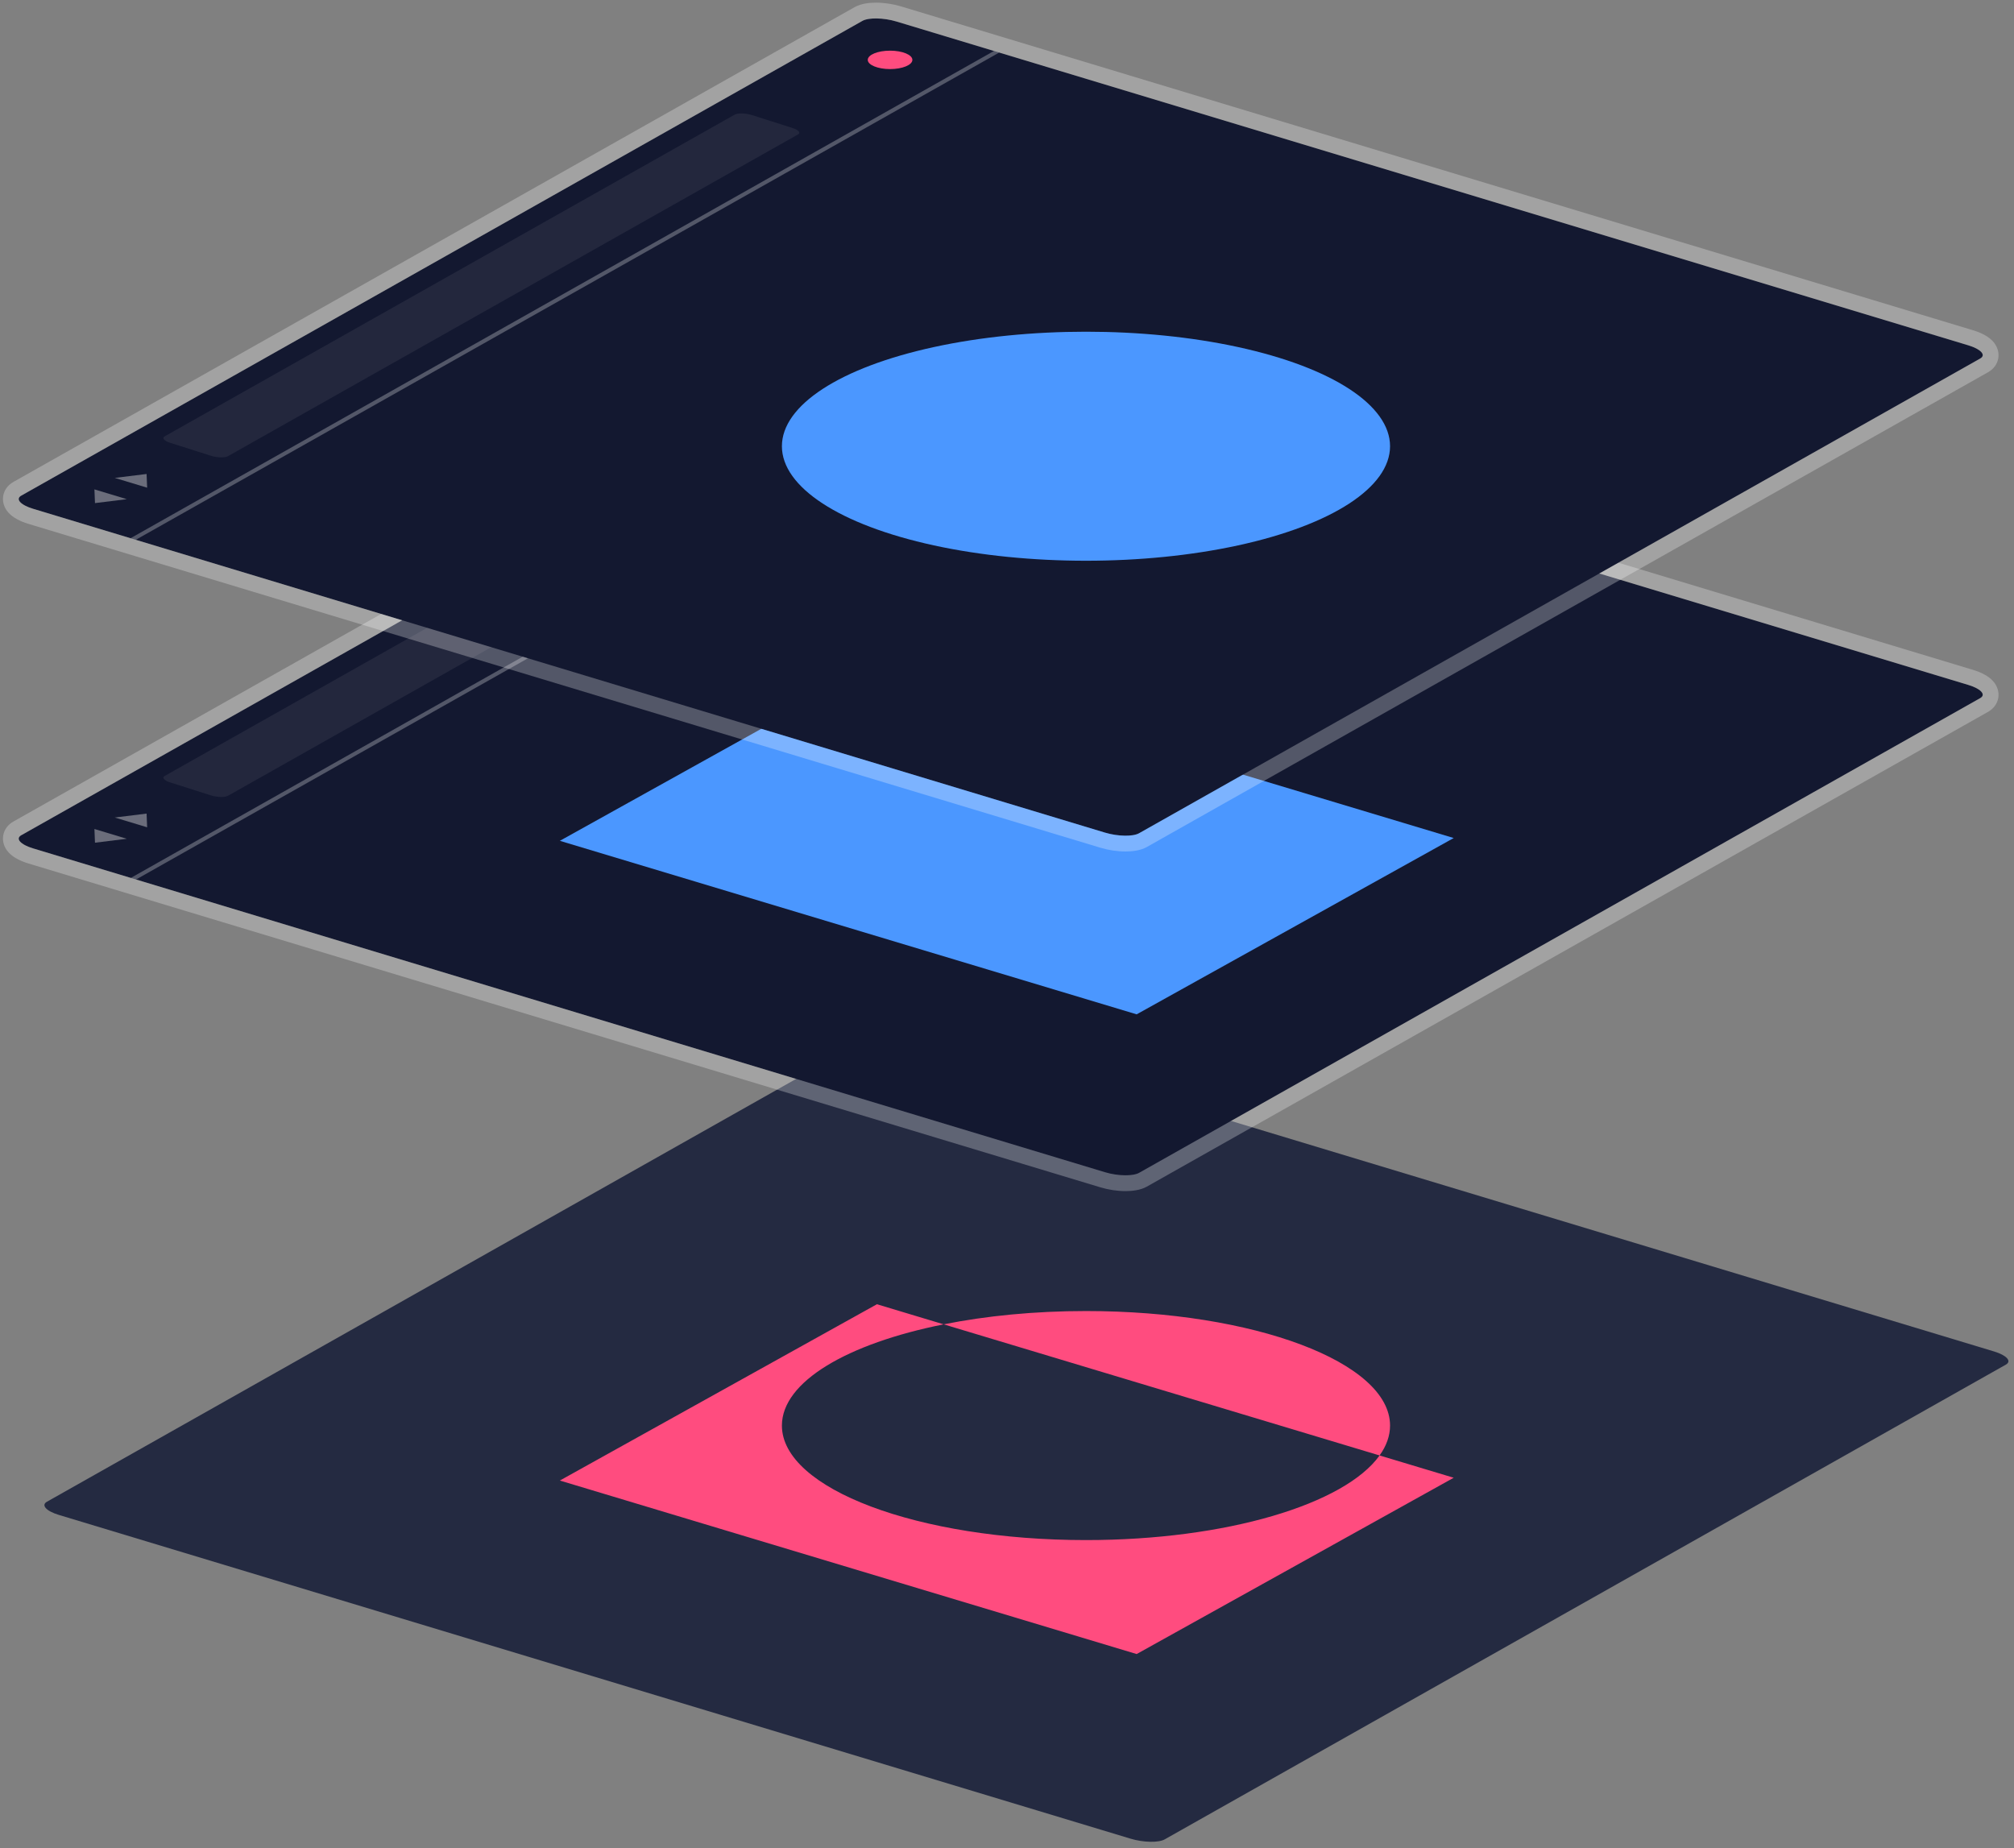 <?xml version="1.0" encoding="utf-8"?>
<!-- Generator: Adobe Illustrator 15.0.0, SVG Export Plug-In . SVG Version: 6.00 Build 0)  -->
<!DOCTYPE svg PUBLIC "-//W3C//DTD SVG 1.1//EN" "http://www.w3.org/Graphics/SVG/1.1/DTD/svg11.dtd">
<svg version="1.1" id="Layer_1" xmlns="http://www.w3.org/2000/svg" xmlns:xlink="http://www.w3.org/1999/xlink" x="0px" y="0px"
	 viewBox="0 0 255 234" enable-background="new 0 0 255 234" xml:space="preserve">
<rect x="0" y="0" width="255" height="234" fill="#808080" stroke="none"/>
<g id="Diff_output_1_">
	<path id="Background" fill="#242A41" d="M7.45,191.813c-1.605-0.485-2.279-1.233-1.505-1.67l106.509-60.113
		c0.774-0.437,2.702-0.399,4.309,0.087l135.703,40.998c1.605,0.484,2.278,1.232,1.505,1.669l-106.509,60.114
		c-0.774,0.437-2.702,0.398-4.31-0.088L7.45,191.813z"/>
	<path id="Combined-Shape" fill="#FF4C7F" d="M119.483,167.683C124.858,166.608,130.99,166,137.5,166c21.264,0,38.5,6.492,38.5,14.5
		c0,1.31-0.461,2.578-1.325,3.785l9.386,2.823l-40.145,22.323l-73.031-21.97l40.144-22.322L119.483,167.683z M119.483,167.683
		C107.299,170.117,99,174.943,99,180.5c0,8.008,17.237,14.5,38.5,14.5c17.786,0,32.755-4.543,37.175-10.715L119.483,167.683z"/>
</g>
<g id="Browser-window_1_" transform="translate(0, 0)">
	<path id="Background_2_" fill="#131830" d="M4.199,107.423c-1.605-0.485-2.279-1.232-1.505-1.669L109.203,45.64
		c0.774-0.437,2.702-0.398,4.309,0.087l135.703,40.998c1.605,0.485,2.279,1.233,1.506,1.669l-106.51,60.114
		c-0.773,0.437-2.701,0.398-4.309-0.088L4.199,107.423z"/>
	<polygon id="Rectangle" fill="#4B97FF" points="111.029,84.14 184.061,106.108 143.916,128.432 70.885,106.462 	"/>
	<path id="Outline_1_" opacity="0.27" fill="#FFFFFF" d="M252.346,86.239c-0.539-0.6-1.398-1.081-2.553-1.429L114.09,43.812
		c-1.018-0.308-2.147-0.477-3.179-0.477c-0.773,0-1.868,0.098-2.692,0.562L1.711,104.012c-0.721,0.407-1.185,1.043-1.307,1.791
		c-0.12,0.736,0.122,1.504,0.665,2.106c0.541,0.6,1.399,1.08,2.553,1.429l135.703,40.998c1.018,0.308,2.146,0.478,3.179,0.478
		c0.773,0,1.867-0.098,2.691-0.562l106.508-60.114c0.721-0.406,1.186-1.042,1.308-1.79
		C253.131,87.609,252.889,86.841,252.346,86.239z M2.554,106.57c-0.136-0.151-0.199-0.309-0.176-0.445
		c0.022-0.137,0.135-0.269,0.316-0.371L109.203,45.64c0.162-0.091,0.653-0.304,1.708-0.304c0.841,0,1.765,0.139,2.601,0.391
		l12.354,3.732l-109.302,61.7L4.2,107.423C3.151,107.106,2.719,106.752,2.554,106.57z M250.72,88.394l-106.508,60.114
		c-0.343,0.193-0.966,0.305-1.709,0.305c-0.842,0-1.765-0.14-2.601-0.392L17.227,111.359l109.302-61.7l122.686,37.065
		c1.048,0.317,1.48,0.67,1.645,0.854c0.137,0.151,0.199,0.309,0.177,0.445C251.014,88.16,250.901,88.291,250.72,88.394z"/>
	<path id="Rectangle-4" fill="#D8D8D8" fill-opacity="0.08" d="M21.604,99.085c-0.804-0.243-1.144-0.616-0.757-0.834l72.175-40.736
		c0.386-0.218,1.35-0.197,2.154,0.046l5.11,1.627c0.804,0.243,1.144,0.616,0.757,0.834l-72.175,40.736
		c-0.386,0.218-1.35,0.198-2.154-0.045L21.604,99.085z"/>
	<g id="Navigation_1_" transform="translate(9, 61)">
		<polygon id="Triangle" fill="#D8D8D8" fill-opacity="0.443" points="9.56,42.014 9.63,43.75 5.532,42.511 		"/>
		<polygon id="Triangle_1_" fill="#D8D8D8" fill-opacity="0.443" points="3.026,45.701 7.054,45.203 2.956,43.965 		"/>
	</g>
</g>
<g id="Browser-window_2_" transform="translate(0, 0)">
	<path id="Background_1_" fill="#131830" d="M4.199,64.423c-1.605-0.485-2.279-1.232-1.505-1.669L109.203,2.64
		c0.774-0.437,2.702-0.398,4.309,0.087l135.703,40.998c1.605,0.485,2.279,1.233,1.506,1.669l-106.51,60.114
		c-0.773,0.437-2.701,0.398-4.309-0.087L4.199,64.423z"/>
	<ellipse id="Oval" fill="#4B97FF" cx="137.5" cy="56.5" rx="38.5" ry="14.5"/>
	<path id="Outline" opacity="0.27" fill="#FFFFFF" d="M252.346,43.239c-0.539-0.6-1.398-1.081-2.553-1.429L114.09,0.812
		c-1.018-0.308-2.147-0.477-3.179-0.477c-0.773,0-1.868,0.098-2.692,0.562L1.711,61.012c-0.721,0.407-1.185,1.043-1.307,1.791
		c-0.12,0.736,0.122,1.504,0.665,2.106c0.541,0.6,1.399,1.08,2.553,1.429l135.703,40.998c1.018,0.308,2.146,0.477,3.178,0.477
		c0.773,0,1.868-0.098,2.692-0.562l106.508-60.114c0.721-0.406,1.186-1.042,1.308-1.79
		C253.131,44.609,252.889,43.841,252.346,43.239z M2.554,63.57c-0.136-0.151-0.199-0.309-0.176-0.445
		c0.022-0.137,0.135-0.269,0.316-0.371L109.203,2.64c0.162-0.091,0.653-0.304,1.708-0.304c0.841,0,1.765,0.139,2.601,0.391
		l12.336,3.727L16.529,68.148L4.2,64.423C3.151,64.106,2.719,63.752,2.554,63.57z M250.72,45.394l-106.508,60.114
		c-0.162,0.092-0.654,0.305-1.71,0.305c-0.841,0-1.765-0.139-2.6-0.391L17.192,68.349L126.511,6.654l122.704,37.07
		c1.048,0.317,1.48,0.67,1.645,0.854c0.137,0.151,0.199,0.309,0.177,0.445C251.014,45.16,250.901,45.291,250.72,45.394z"/>
	<path id="Address_bar" fill="#D8D8D8" fill-opacity="0.08" d="M21.604,56.085c-0.804-0.243-1.144-0.616-0.757-0.834l72.175-40.736
		c0.386-0.218,1.35-0.197,2.154,0.046l5.11,1.627c0.804,0.243,1.144,0.616,0.757,0.834L28.869,57.757
		c-0.386,0.218-1.35,0.198-2.154-0.045L21.604,56.085z"/>
	<g id="Navigation" transform="translate(9, 61)">
		<polygon id="Triangle_2_" fill="#D8D8D8" fill-opacity="0.443" points="9.56,-0.986 9.63,0.75 5.532,-0.489 		"/>
		<polygon id="Triangle_3_" fill="#D8D8D8" fill-opacity="0.443" points="3.026,2.701 7.054,2.203 2.956,0.965 		"/>
	</g>
	<ellipse id="Close_button" fill="#FF4C7F" cx="112.695" cy="7.581" rx="2.825" ry="1.166"/>
</g>
</svg>
